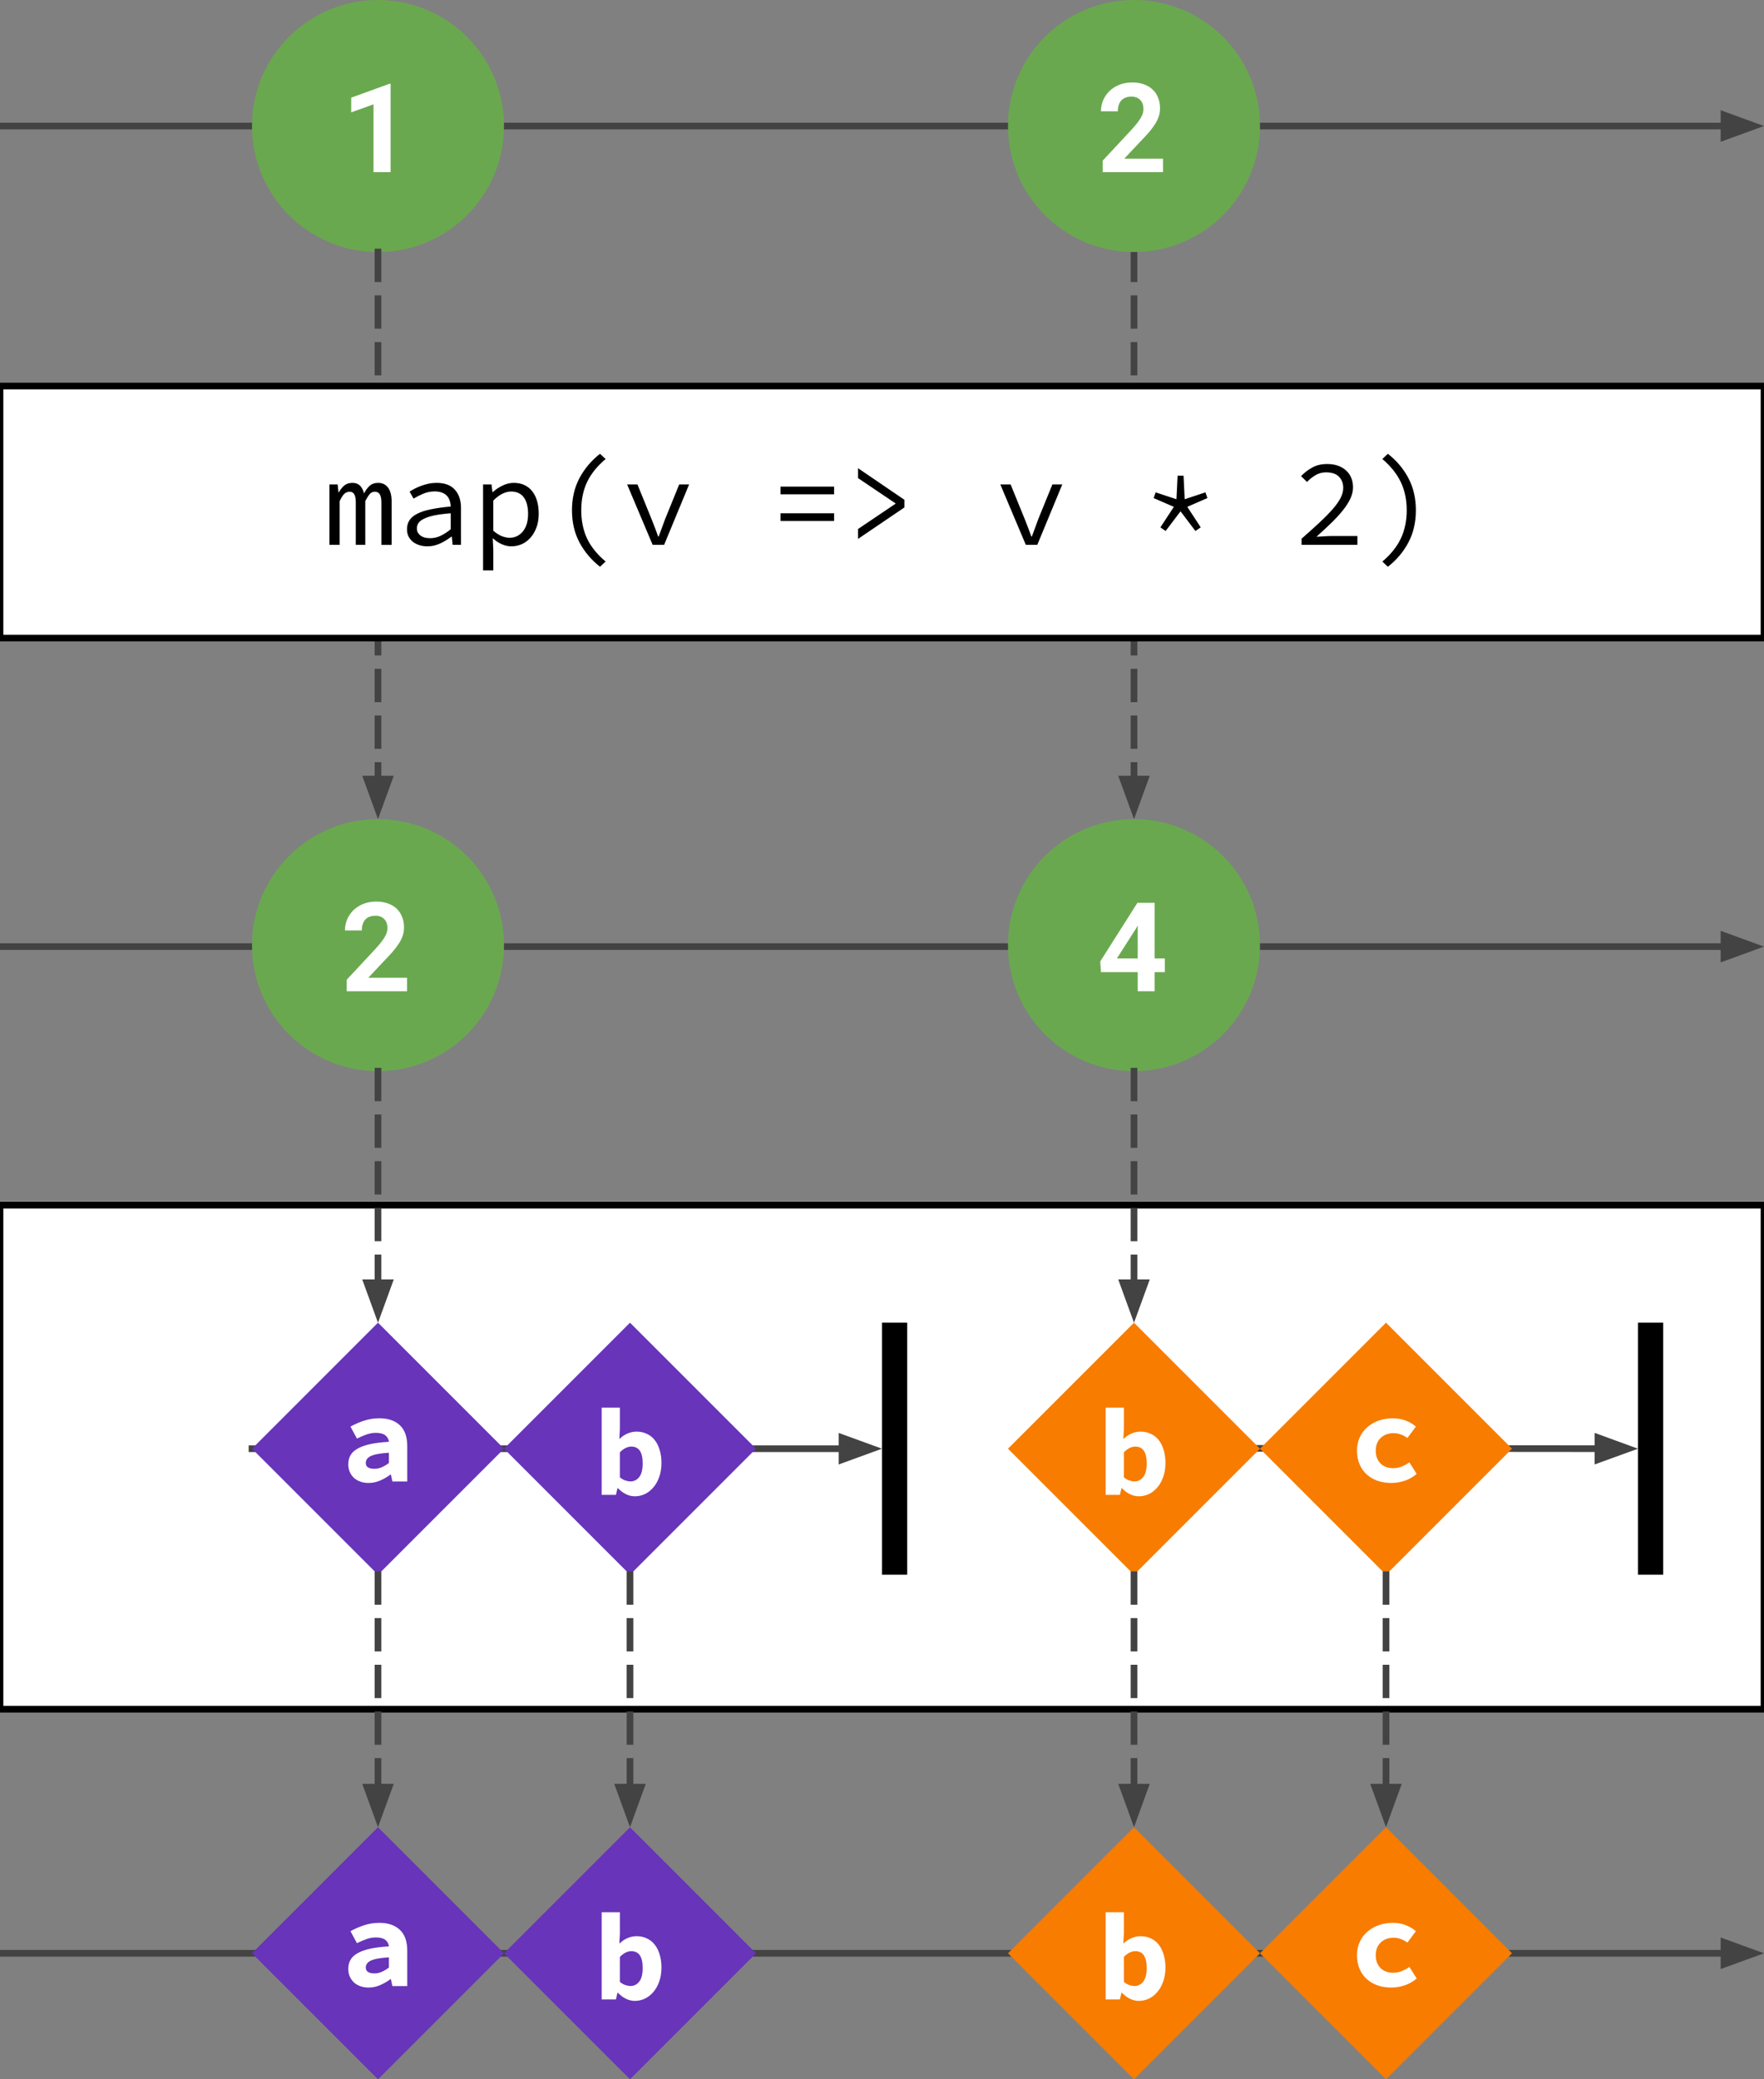 <svg version="1.1" viewBox="0.0 0.0 264.567 311.811" fill="none" stroke="none" stroke-linecap="square" stroke-miterlimit="10" xmlns:xlink="http://www.w3.org/1999/xlink" xmlns="http://www.w3.org/2000/svg"><rect x="0.0" y="0.0" width="264.567" height="311.811" fill="#808080" stroke="none"/><clipPath id="p.0"><path d="m0 0l264.567 0l0 311.811l-264.567 0l0 -311.811z" clip-rule="nonzero"/></clipPath><g clip-path="url(#p.0)"><path fill="#000000" fill-opacity="0.0" d="m0 0l264.567 0l0 311.811l-264.567 0z" fill-rule="evenodd"/><path fill="#ffffff" d="m0 180.724l264.567 0l0 75.591l-264.567 0z" fill-rule="evenodd"/><path stroke="#000000" stroke-width="1.0" stroke-linejoin="round" stroke-linecap="butt" d="m0 180.724l264.567 0l0 75.591l-264.567 0z" fill-rule="evenodd"/><path fill="#000000" fill-opacity="0.0" d="m0 18.898l264.567 0" fill-rule="evenodd"/><path stroke="#434343" stroke-width="1.0" stroke-linejoin="round" stroke-linecap="butt" d="m0 18.898l258.567 0" fill-rule="evenodd"/><path fill="#434343" stroke="#434343" stroke-width="1.0" stroke-linecap="butt" d="m258.567 20.549l4.538 -1.652l-4.538 -1.652z" fill-rule="evenodd"/><path fill="#000000" fill-opacity="0.0" d="m0 141.953l264.567 0" fill-rule="evenodd"/><path stroke="#434343" stroke-width="1.0" stroke-linejoin="round" stroke-linecap="butt" d="m0 141.953l258.567 0" fill-rule="evenodd"/><path fill="#434343" stroke="#434343" stroke-width="1.0" stroke-linecap="butt" d="m258.567 143.604l4.538 -1.652l-4.538 -1.652z" fill-rule="evenodd"/><path fill="#6aa84f" d="m37.795 18.898l0 0c0 -10.437 8.461 -18.898 18.898 -18.898l0 0c5.012 0 9.819 1.991 13.363 5.535c3.544 3.544 5.535 8.351 5.535 13.363l0 0c0 10.437 -8.461 18.898 -18.898 18.898l0 0c-10.437 0 -18.898 -8.461 -18.898 -18.898z" fill-rule="evenodd"/><path fill="#ffffff" d="m58.58 25.818l-2.562 0l0 -10.172l-3.344 1.203l0 -2.203l5.766 -2.094l0.141 0l0 13.266z" fill-rule="nonzero"/><path fill="#000000" fill-opacity="0.0" d="m170.079 37.795l0 85.039" fill-rule="evenodd"/><path stroke="#434343" stroke-width="1.0" stroke-linejoin="round" stroke-linecap="butt" stroke-dasharray="4.0,3.0" d="m170.079 37.795l0 79.039" fill-rule="evenodd"/><path fill="#434343" stroke="#434343" stroke-width="1.0" stroke-linecap="butt" d="m168.427 116.835l1.652 4.538l1.652 -4.538z" fill-rule="evenodd"/><path fill="#000000" fill-opacity="0.0" d="m56.693 37.795l0 85.039" fill-rule="evenodd"/><path stroke="#434343" stroke-width="1.0" stroke-linejoin="round" stroke-linecap="butt" stroke-dasharray="4.0,3.0" d="m56.693 37.795l0 79.039" fill-rule="evenodd"/><path fill="#434343" stroke="#434343" stroke-width="1.0" stroke-linecap="butt" d="m55.041 116.835l1.652 4.538l1.652 -4.538z" fill-rule="evenodd"/><path fill="#6aa84f" d="m151.181 18.898l0 0c0 -10.437 8.461 -18.898 18.898 -18.898l0 0c5.012 0 9.819 1.991 13.363 5.535c3.544 3.544 5.535 8.351 5.535 13.363l0 0c0 10.437 -8.461 18.898 -18.898 18.898l0 0c-10.437 0 -18.898 -8.461 -18.898 -18.898z" fill-rule="evenodd"/><path fill="#ffffff" d="m174.434 25.818l-9.047 0l0 -1.734l4.297 -4.609q0.5 -0.547 0.844 -0.984q0.344 -0.453 0.562 -0.812q0.219 -0.375 0.312 -0.688q0.094 -0.328 0.094 -0.625q0 -0.453 -0.125 -0.797q-0.125 -0.344 -0.359 -0.578q-0.234 -0.25 -0.562 -0.375q-0.328 -0.125 -0.719 -0.125q-1.047 0 -1.562 0.578q-0.516 0.578 -0.516 1.625l-2.531 0q0 -0.875 0.328 -1.656q0.344 -0.797 0.953 -1.391q0.625 -0.594 1.484 -0.938q0.875 -0.344 1.938 -0.344q1.0 0 1.781 0.297q0.781 0.281 1.297 0.797q0.531 0.5 0.797 1.219q0.281 0.703 0.281 1.578q0 0.656 -0.203 1.25q-0.203 0.594 -0.594 1.188q-0.375 0.578 -0.906 1.188q-0.516 0.594 -1.172 1.266l-2.484 2.641l5.812 0l0 2.031z" fill-rule="nonzero"/><path fill="#6aa84f" d="m151.181 141.732l0 0c0 -10.437 8.461 -18.898 18.898 -18.898l0 0c5.012 0 9.819 1.991 13.363 5.535c3.544 3.544 5.535 8.351 5.535 13.363l0 0c0 10.437 -8.461 18.898 -18.898 18.898l0 0c-10.437 0 -18.898 -8.461 -18.898 -18.898z" fill-rule="evenodd"/><path fill="#ffffff" d="m173.168 143.73l1.531 0l0 2.047l-1.531 0l0 2.875l-2.531 0l0 -2.875l-5.516 0l-0.109 -1.594l5.578 -8.797l2.578 0l0 8.344zm-5.656 0l3.125 0l0 -4.938l-0.25 0.438l-2.875 4.5z" fill-rule="nonzero"/><path fill="#6aa84f" d="m37.795 141.732l0 0c0 -10.437 8.461 -18.898 18.898 -18.898l0 0c5.012 0 9.819 1.991 13.363 5.535c3.544 3.544 5.535 8.351 5.535 13.363l0 0c0 10.437 -8.461 18.898 -18.898 18.898l0 0c-10.437 0 -18.898 -8.461 -18.898 -18.898z" fill-rule="evenodd"/><path fill="#ffffff" d="m61.048 148.652l-9.047 0l0 -1.734l4.297 -4.609q0.5 -0.547 0.844 -0.984q0.344 -0.453 0.562 -0.812q0.219 -0.375 0.312 -0.688q0.094 -0.328 0.094 -0.625q0 -0.453 -0.125 -0.797q-0.125 -0.344 -0.359 -0.578q-0.234 -0.25 -0.562 -0.375q-0.328 -0.125 -0.719 -0.125q-1.047 0 -1.562 0.578q-0.516 0.578 -0.516 1.625l-2.531 0q0 -0.875 0.328 -1.656q0.344 -0.797 0.953 -1.391q0.625 -0.594 1.484 -0.938q0.875 -0.344 1.938 -0.344q1.0 0 1.781 0.297q0.781 0.281 1.297 0.797q0.531 0.5 0.797 1.219q0.281 0.703 0.281 1.578q0 0.656 -0.203 1.25q-0.203 0.594 -0.594 1.188q-0.375 0.578 -0.906 1.188q-0.516 0.594 -1.172 1.266l-2.484 2.641l5.812 0l0 2.031z" fill-rule="nonzero"/><path fill="#ffffff" d="m5.32021E-4 57.89l264.567 0l0 37.795l-264.567 0z" fill-rule="evenodd"/><path stroke="#000000" stroke-width="1.0" stroke-linejoin="round" stroke-linecap="butt" d="m5.32021E-4 57.89l264.567 0l0 37.795l-264.567 0z" fill-rule="evenodd"/><path fill="#000000" d="m49.409 81.708l0 -9.062l1.234 0l0.125 1.188l0.047 0q0.344 -0.625 0.812 -1.016q0.469 -0.406 1.25 -0.406q1.328 0 1.719 1.578q0.391 -0.734 0.859 -1.156q0.484 -0.422 1.266 -0.422q0.953 0 1.484 0.719q0.531 0.719 0.531 2.078l0 6.5l-1.531 0l0 -6.375q0 -1.594 -0.969 -1.594q-0.484 0 -0.781 0.344q-0.297 0.344 -0.672 1.062l0 6.562l-1.422 0l0 -6.375q0 -0.781 -0.219 -1.188q-0.203 -0.406 -0.703 -0.406q-0.484 0 -0.828 0.344q-0.328 0.344 -0.672 1.062l0 6.562l-1.531 0zm14.709 0.219q-0.641 0 -1.203 -0.172q-0.562 -0.172 -0.984 -0.5q-0.406 -0.328 -0.656 -0.797q-0.234 -0.484 -0.234 -1.094q0 -0.766 0.359 -1.328q0.359 -0.578 1.156 -0.984q0.797 -0.422 2.047 -0.672q1.25 -0.266 3.0 -0.422q-0.016 -0.469 -0.156 -0.875q-0.125 -0.406 -0.406 -0.719q-0.281 -0.312 -0.734 -0.484q-0.453 -0.188 -1.109 -0.188q-0.891 0 -1.719 0.344q-0.812 0.344 -1.453 0.734l-0.594 -1.047q0.328 -0.219 0.781 -0.453q0.469 -0.234 0.969 -0.422q0.516 -0.188 1.094 -0.312q0.578 -0.125 1.188 -0.125q1.859 0 2.766 1.031q0.906 1.016 0.906 2.703l0 5.562l-1.25 0l-0.125 -1.234l-0.062 0q-0.766 0.594 -1.688 1.031q-0.922 0.422 -1.891 0.422zm0.406 -1.219q0.781 0 1.531 -0.344q0.766 -0.359 1.547 -1.0l0 -2.391q-1.453 0.109 -2.438 0.312q-0.969 0.203 -1.563 0.5q-0.594 0.281 -0.844 0.656q-0.234 0.359 -0.234 0.797q0 0.391 0.172 0.672q0.172 0.266 0.438 0.453q0.266 0.172 0.625 0.266q0.375 0.078 0.766 0.078zm7.928 4.828l0 -12.891l1.266 0l0.141 1.156l0.047 0q0.641 -0.594 1.469 -0.984q0.828 -0.406 1.672 -0.406q0.906 0 1.609 0.328q0.703 0.328 1.172 0.938q0.484 0.609 0.719 1.453q0.25 0.844 0.25 1.906q0 1.172 -0.344 2.078q-0.328 0.891 -0.906 1.531q-0.562 0.641 -1.312 0.969q-0.75 0.312 -1.562 0.312q-0.641 0 -1.375 -0.297q-0.734 -0.312 -1.328 -0.875l-0.062 0l0.078 1.719l0 3.062l-1.531 0zm3.953 -4.891q1.234 0 2.016 -0.953q0.781 -0.953 0.781 -2.656q0 -0.734 -0.156 -1.344q-0.141 -0.625 -0.453 -1.062q-0.297 -0.438 -0.781 -0.672q-0.484 -0.25 -1.156 -0.25q-0.609 0 -1.297 0.328q-0.672 0.328 -1.375 1.031l0 4.516q0.656 0.578 1.297 0.828q0.656 0.234 1.125 0.234zm13.584 4.344q-1.938 -1.516 -3.078 -3.641q-1.125 -2.125 -1.125 -4.828q0 -2.703 1.125 -4.828q1.141 -2.125 3.078 -3.641l0.844 0.781q-1.891 1.594 -2.781 3.453q-0.875 1.859 -0.875 4.234q0 2.375 0.875 4.25q0.891 1.859 2.781 3.438l-0.844 0.781zm7.897 -3.281l-3.828 -9.062l1.547 0l2.094 5.141q0.281 0.688 0.531 1.359q0.25 0.656 0.484 1.312l0.078 0q0.25 -0.656 0.484 -1.312q0.234 -0.672 0.5 -1.359l2.094 -5.141l1.484 0l-3.75 9.062l-1.719 0zm19.184 -7.578l0 -1.156l8.031 0l0 1.156l-8.031 0zm0 4.0l0 -1.156l8.031 0l0 1.156l-8.031 0zm11.616 2.688l0 -1.484l5.609 -3.781l0 -0.078l-5.609 -3.781l0 -1.484l6.953 4.734l0 1.156l-6.953 4.719zm25.169 0.891l-3.828 -9.062l1.547 0l2.094 5.141q0.281 0.688 0.531 1.359q0.25 0.656 0.484 1.312l0.078 0q0.25 -0.656 0.484 -1.312q0.234 -0.672 0.5 -1.359l2.094 -5.141l1.484 0l-3.75 9.062l-1.719 0zm20.966 -2.078l-0.781 -0.547l2.016 -3.078l-3.031 -1.312l0.297 -0.859l3.125 1.031l0.172 -3.531l0.891 0l0.172 3.531l3.109 -1.031l0.297 0.859l-3.016 1.312l2.016 3.078l-0.797 0.547l-2.234 -2.953l-2.234 2.953zm20.388 2.078l0 -0.922q1.516 -1.328 2.672 -2.406q1.172 -1.094 1.969 -2.0q0.797 -0.906 1.203 -1.688q0.406 -0.781 0.406 -1.531q0 -1.031 -0.641 -1.672q-0.625 -0.656 -1.953 -0.656q-0.844 0 -1.562 0.422q-0.703 0.422 -1.281 1.016l-0.891 -0.875q0.812 -0.828 1.734 -1.312q0.922 -0.5 2.188 -0.5q0.891 0 1.609 0.25q0.719 0.25 1.219 0.719q0.516 0.453 0.781 1.109q0.266 0.641 0.266 1.422q0 0.844 -0.406 1.703q-0.391 0.844 -1.125 1.75q-0.719 0.906 -1.734 1.891q-1.0 0.969 -2.219 2.062q0.562 -0.031 1.125 -0.062q0.562 -0.047 1.109 -0.047l3.906 0l0 1.328l-8.375 0zm12.944 3.281l-0.828 -0.781q1.875 -1.578 2.766 -3.438q0.891 -1.875 0.891 -4.25q0 -2.375 -0.891 -4.234q-0.891 -1.859 -2.766 -3.453l0.828 -0.781q1.953 1.516 3.078 3.641q1.125 2.125 1.125 4.828q0 2.703 -1.125 4.828q-1.125 2.125 -3.078 3.641z" fill-rule="nonzero"/><path fill="#000000" fill-opacity="0.0" d="m0 292.913l264.567 0" fill-rule="evenodd"/><path stroke="#434343" stroke-width="1.0" stroke-linejoin="round" stroke-linecap="butt" d="m0 292.913l258.567 0" fill-rule="evenodd"/><path fill="#434343" stroke="#434343" stroke-width="1.0" stroke-linecap="butt" d="m258.567 294.565l4.538 -1.652l-4.538 -1.652z" fill-rule="evenodd"/><path fill="#000000" fill-opacity="0.0" d="m170.079 160.63l0 37.732" fill-rule="evenodd"/><path stroke="#434343" stroke-width="1.0" stroke-linejoin="round" stroke-linecap="butt" stroke-dasharray="4.0,3.0" d="m170.079 160.63l0 31.732" fill-rule="evenodd"/><path fill="#434343" stroke="#434343" stroke-width="1.0" stroke-linecap="butt" d="m168.427 192.362l1.652 4.538l1.652 -4.538z" fill-rule="evenodd"/><path fill="#000000" fill-opacity="0.0" d="m56.693 160.63l0 37.732" fill-rule="evenodd"/><path stroke="#434343" stroke-width="1.0" stroke-linejoin="round" stroke-linecap="butt" stroke-dasharray="4.0,3.0" d="m56.693 160.63l0 31.732" fill-rule="evenodd"/><path fill="#434343" stroke="#434343" stroke-width="1.0" stroke-linecap="butt" d="m55.041 192.362l1.652 4.538l1.652 -4.538z" fill-rule="evenodd"/><path fill="#000000" fill-opacity="0.0" d="m37.795 217.247l94.488 0" fill-rule="evenodd"/><path stroke="#434343" stroke-width="1.0" stroke-linejoin="round" stroke-linecap="butt" d="m37.795 217.247l88.488 0" fill-rule="evenodd"/><path fill="#434343" stroke="#434343" stroke-width="1.0" stroke-linecap="butt" d="m126.283 218.898l4.538 -1.652l-4.538 -1.652z" fill-rule="evenodd"/><path fill="#6734ba" d="m37.795 217.247l18.898 -18.898l18.898 18.898l-18.898 18.898z" fill-rule="evenodd"/><path fill="#ffffff" d="m55.268 222.385q-0.703 0 -1.266 -0.219q-0.562 -0.203 -0.953 -0.578q-0.391 -0.391 -0.609 -0.891q-0.203 -0.516 -0.203 -1.109q0 -0.781 0.328 -1.359q0.344 -0.594 1.078 -1.0q0.734 -0.422 1.891 -0.672q1.156 -0.25 2.797 -0.344q-0.078 -0.625 -0.547 -0.984q-0.469 -0.359 -1.422 -0.359q-0.672 0 -1.359 0.234q-0.672 0.234 -1.469 0.625l-0.969 -1.797q0.953 -0.531 2.047 -0.891q1.094 -0.359 2.281 -0.359q1.953 0 3.062 1.031q1.125 1.031 1.125 3.156l0 5.297l-2.234 0l-0.219 -1.047l-0.062 0q-0.719 0.547 -1.562 0.906q-0.828 0.359 -1.734 0.359zm0.891 -2.125q0.609 0 1.141 -0.25q0.547 -0.25 1.031 -0.625l0 -1.531q-1.016 0.062 -1.688 0.188q-0.672 0.125 -1.078 0.328q-0.391 0.203 -0.547 0.469q-0.156 0.25 -0.156 0.547q0 0.453 0.344 0.672q0.344 0.203 0.953 0.203z" fill-rule="nonzero"/><path fill="#6734ba" d="m75.591 217.247l18.898 -18.898l18.898 18.898l-18.898 18.898z" fill-rule="evenodd"/><path fill="#ffffff" d="m95.204 224.385q-0.656 0 -1.312 -0.312q-0.641 -0.312 -1.219 -0.906l-0.062 0l-0.234 1.0l-2.141 0l0 -13.078l2.734 0l0 3.203l-0.078 1.469l0.047 0q0.531 -0.516 1.188 -0.797q0.672 -0.281 1.344 -0.281q0.859 0 1.562 0.344q0.703 0.328 1.172 0.938q0.484 0.609 0.734 1.484q0.266 0.859 0.266 1.922q0 1.203 -0.344 2.141q-0.328 0.922 -0.891 1.562q-0.547 0.641 -1.266 0.984q-0.719 0.328 -1.5 0.328zm-0.625 -2.234q0.766 0 1.281 -0.641q0.531 -0.641 0.531 -2.078q0 -2.5 -1.703 -2.5q-0.875 0 -1.719 0.859l0 3.75q0.406 0.328 0.812 0.469q0.422 0.141 0.797 0.141z" fill-rule="nonzero"/><path fill="#000000" d="m132.283 198.349l3.78 0l0 37.795l-3.78 0z" fill-rule="evenodd"/><path fill="#000000" fill-opacity="0.0" d="m171.024 217.184l74.646 0.063" fill-rule="evenodd"/><path stroke="#434343" stroke-width="1.0" stroke-linejoin="round" stroke-linecap="butt" d="m171.024 217.184l68.646 0.058" fill-rule="evenodd"/><path fill="#434343" stroke="#434343" stroke-width="1.0" stroke-linecap="butt" d="m239.668 218.894l4.539 -1.648l-4.537 -1.656z" fill-rule="evenodd"/><path fill="#f77c00" d="m151.181 217.247l18.898 -18.898l18.898 18.898l-18.898 18.898z" fill-rule="evenodd"/><path fill="#ffffff" d="m170.794 224.385q-0.656 0 -1.312 -0.312q-0.641 -0.312 -1.219 -0.906l-0.062 0l-0.234 1.0l-2.141 0l0 -13.078l2.734 0l0 3.203l-0.078 1.469l0.047 0q0.531 -0.516 1.188 -0.797q0.672 -0.281 1.344 -0.281q0.859 0 1.562 0.344q0.703 0.328 1.172 0.938q0.484 0.609 0.734 1.484q0.266 0.859 0.266 1.922q0 1.203 -0.344 2.141q-0.328 0.922 -0.891 1.562q-0.547 0.641 -1.266 0.984q-0.719 0.328 -1.5 0.328zm-0.625 -2.234q0.766 0 1.281 -0.641q0.531 -0.641 0.531 -2.078q0 -2.5 -1.703 -2.5q-0.875 0 -1.719 0.859l0 3.75q0.406 0.328 0.812 0.469q0.422 0.141 0.797 0.141z" fill-rule="nonzero"/><path fill="#f77c00" d="m188.976 217.247l18.898 -18.898l18.898 18.898l-18.898 18.898z" fill-rule="evenodd"/><path fill="#ffffff" d="m208.683 222.385q-1.109 0 -2.047 -0.312q-0.922 -0.328 -1.625 -0.938q-0.703 -0.625 -1.094 -1.531q-0.391 -0.906 -0.391 -2.062q0 -1.156 0.438 -2.062q0.438 -0.906 1.172 -1.516q0.734 -0.625 1.703 -0.953q0.984 -0.328 2.047 -0.328q1.094 0 1.984 0.359q0.891 0.359 1.484 0.891l-1.266 1.703q-1.031 -0.719 -2.062 -0.719q-1.188 0 -1.938 0.703q-0.75 0.703 -0.75 1.922q0 1.203 0.719 1.922q0.719 0.703 1.875 0.703q0.734 0 1.328 -0.25q0.609 -0.266 1.125 -0.625l1.094 1.734q-0.844 0.719 -1.859 1.047q-1.0 0.312 -1.938 0.312z" fill-rule="nonzero"/><path fill="#000000" d="m245.669 198.349l3.78 0l0 37.795l-3.78 0z" fill-rule="evenodd"/><path fill="#6734ba" d="m37.795 292.913l18.898 -18.898l18.898 18.898l-18.898 18.898z" fill-rule="evenodd"/><path fill="#ffffff" d="m55.268 298.052q-0.703 0 -1.266 -0.219q-0.562 -0.203 -0.953 -0.578q-0.391 -0.391 -0.609 -0.891q-0.203 -0.516 -0.203 -1.109q0 -0.781 0.328 -1.359q0.344 -0.594 1.078 -1.0q0.734 -0.422 1.891 -0.672q1.156 -0.25 2.797 -0.344q-0.078 -0.625 -0.547 -0.984q-0.469 -0.359 -1.422 -0.359q-0.672 0 -1.359 0.234q-0.672 0.234 -1.469 0.625l-0.969 -1.797q0.953 -0.531 2.047 -0.891q1.094 -0.359 2.281 -0.359q1.953 0 3.062 1.031q1.125 1.031 1.125 3.156l0 5.297l-2.234 0l-0.219 -1.047l-0.062 0q-0.719 0.547 -1.562 0.906q-0.828 0.359 -1.734 0.359zm0.891 -2.125q0.609 0 1.141 -0.25q0.547 -0.25 1.031 -0.625l0 -1.531q-1.016 0.062 -1.688 0.188q-0.672 0.125 -1.078 0.328q-0.391 0.203 -0.547 0.469q-0.156 0.25 -0.156 0.547q0 0.453 0.344 0.672q0.344 0.203 0.953 0.203z" fill-rule="nonzero"/><path fill="#6734ba" d="m75.591 292.913l18.898 -18.898l18.898 18.898l-18.898 18.898z" fill-rule="evenodd"/><path fill="#ffffff" d="m95.204 300.052q-0.656 0 -1.312 -0.312q-0.641 -0.312 -1.219 -0.906l-0.062 0l-0.234 1.0l-2.141 0l0 -13.078l2.734 0l0 3.203l-0.078 1.469l0.047 0q0.531 -0.516 1.188 -0.797q0.672 -0.281 1.344 -0.281q0.859 0 1.562 0.344q0.703 0.328 1.172 0.938q0.484 0.609 0.734 1.484q0.266 0.859 0.266 1.922q0 1.203 -0.344 2.141q-0.328 0.922 -0.891 1.562q-0.547 0.641 -1.266 0.984q-0.719 0.328 -1.5 0.328zm-0.625 -2.234q0.766 0 1.281 -0.641q0.531 -0.641 0.531 -2.078q0 -2.5 -1.703 -2.5q-0.875 0 -1.719 0.859l0 3.75q0.406 0.328 0.812 0.469q0.422 0.141 0.797 0.141z" fill-rule="nonzero"/><path fill="#f77c00" d="m151.181 292.913l18.898 -18.898l18.898 18.898l-18.898 18.898z" fill-rule="evenodd"/><path fill="#ffffff" d="m170.794 300.052q-0.656 0 -1.312 -0.312q-0.641 -0.312 -1.219 -0.906l-0.062 0l-0.234 1.0l-2.141 0l0 -13.078l2.734 0l0 3.203l-0.078 1.469l0.047 0q0.531 -0.516 1.188 -0.797q0.672 -0.281 1.344 -0.281q0.859 0 1.562 0.344q0.703 0.328 1.172 0.938q0.484 0.609 0.734 1.484q0.266 0.859 0.266 1.922q0 1.203 -0.344 2.141q-0.328 0.922 -0.891 1.562q-0.547 0.641 -1.266 0.984q-0.719 0.328 -1.5 0.328zm-0.625 -2.234q0.766 0 1.281 -0.641q0.531 -0.641 0.531 -2.078q0 -2.5 -1.703 -2.5q-0.875 0 -1.719 0.859l0 3.75q0.406 0.328 0.812 0.469q0.422 0.141 0.797 0.141z" fill-rule="nonzero"/><path fill="#f77c00" d="m188.976 292.913l18.898 -18.898l18.898 18.898l-18.898 18.898z" fill-rule="evenodd"/><path fill="#ffffff" d="m208.683 298.052q-1.109 0 -2.047 -0.312q-0.922 -0.328 -1.625 -0.938q-0.703 -0.625 -1.094 -1.531q-0.391 -0.906 -0.391 -2.062q0 -1.156 0.438 -2.062q0.438 -0.906 1.172 -1.516q0.734 -0.625 1.703 -0.953q0.984 -0.328 2.047 -0.328q1.094 0 1.984 0.359q0.891 0.359 1.484 0.891l-1.266 1.703q-1.031 -0.719 -2.062 -0.719q-1.188 0 -1.938 0.703q-0.75 0.703 -0.75 1.922q0 1.203 0.719 1.922q0.719 0.703 1.875 0.703q0.734 0 1.328 -0.25q0.609 -0.266 1.125 -0.625l1.094 1.734q-0.844 0.719 -1.859 1.047q-1.0 0.312 -1.938 0.312z" fill-rule="nonzero"/><path fill="#000000" fill-opacity="0.0" d="m56.693 236.144l0 37.858" fill-rule="evenodd"/><path stroke="#434343" stroke-width="1.0" stroke-linejoin="round" stroke-linecap="butt" stroke-dasharray="4.0,3.0" d="m56.693 236.144l0 31.858" fill-rule="evenodd"/><path fill="#434343" stroke="#434343" stroke-width="1.0" stroke-linecap="butt" d="m55.041 268.003l1.652 4.538l1.652 -4.538z" fill-rule="evenodd"/><path fill="#000000" fill-opacity="0.0" d="m94.488 236.144l0 37.858" fill-rule="evenodd"/><path stroke="#434343" stroke-width="1.0" stroke-linejoin="round" stroke-linecap="butt" stroke-dasharray="4.0,3.0" d="m94.488 236.144l0 31.858" fill-rule="evenodd"/><path fill="#434343" stroke="#434343" stroke-width="1.0" stroke-linecap="butt" d="m92.836 268.003l1.652 4.538l1.652 -4.538z" fill-rule="evenodd"/><path fill="#000000" fill-opacity="0.0" d="m170.079 236.144l0 37.858" fill-rule="evenodd"/><path stroke="#434343" stroke-width="1.0" stroke-linejoin="round" stroke-linecap="butt" stroke-dasharray="4.0,3.0" d="m170.079 236.144l0 31.858" fill-rule="evenodd"/><path fill="#434343" stroke="#434343" stroke-width="1.0" stroke-linecap="butt" d="m168.427 268.003l1.652 4.538l1.652 -4.538z" fill-rule="evenodd"/><path fill="#000000" fill-opacity="0.0" d="m207.874 236.144l0 37.858" fill-rule="evenodd"/><path stroke="#434343" stroke-width="1.0" stroke-linejoin="round" stroke-linecap="butt" stroke-dasharray="4.0,3.0" d="m207.874 236.144l0 31.858" fill-rule="evenodd"/><path fill="#434343" stroke="#434343" stroke-width="1.0" stroke-linecap="butt" d="m206.222 268.003l1.652 4.538l1.652 -4.538z" fill-rule="evenodd"/></g></svg>
